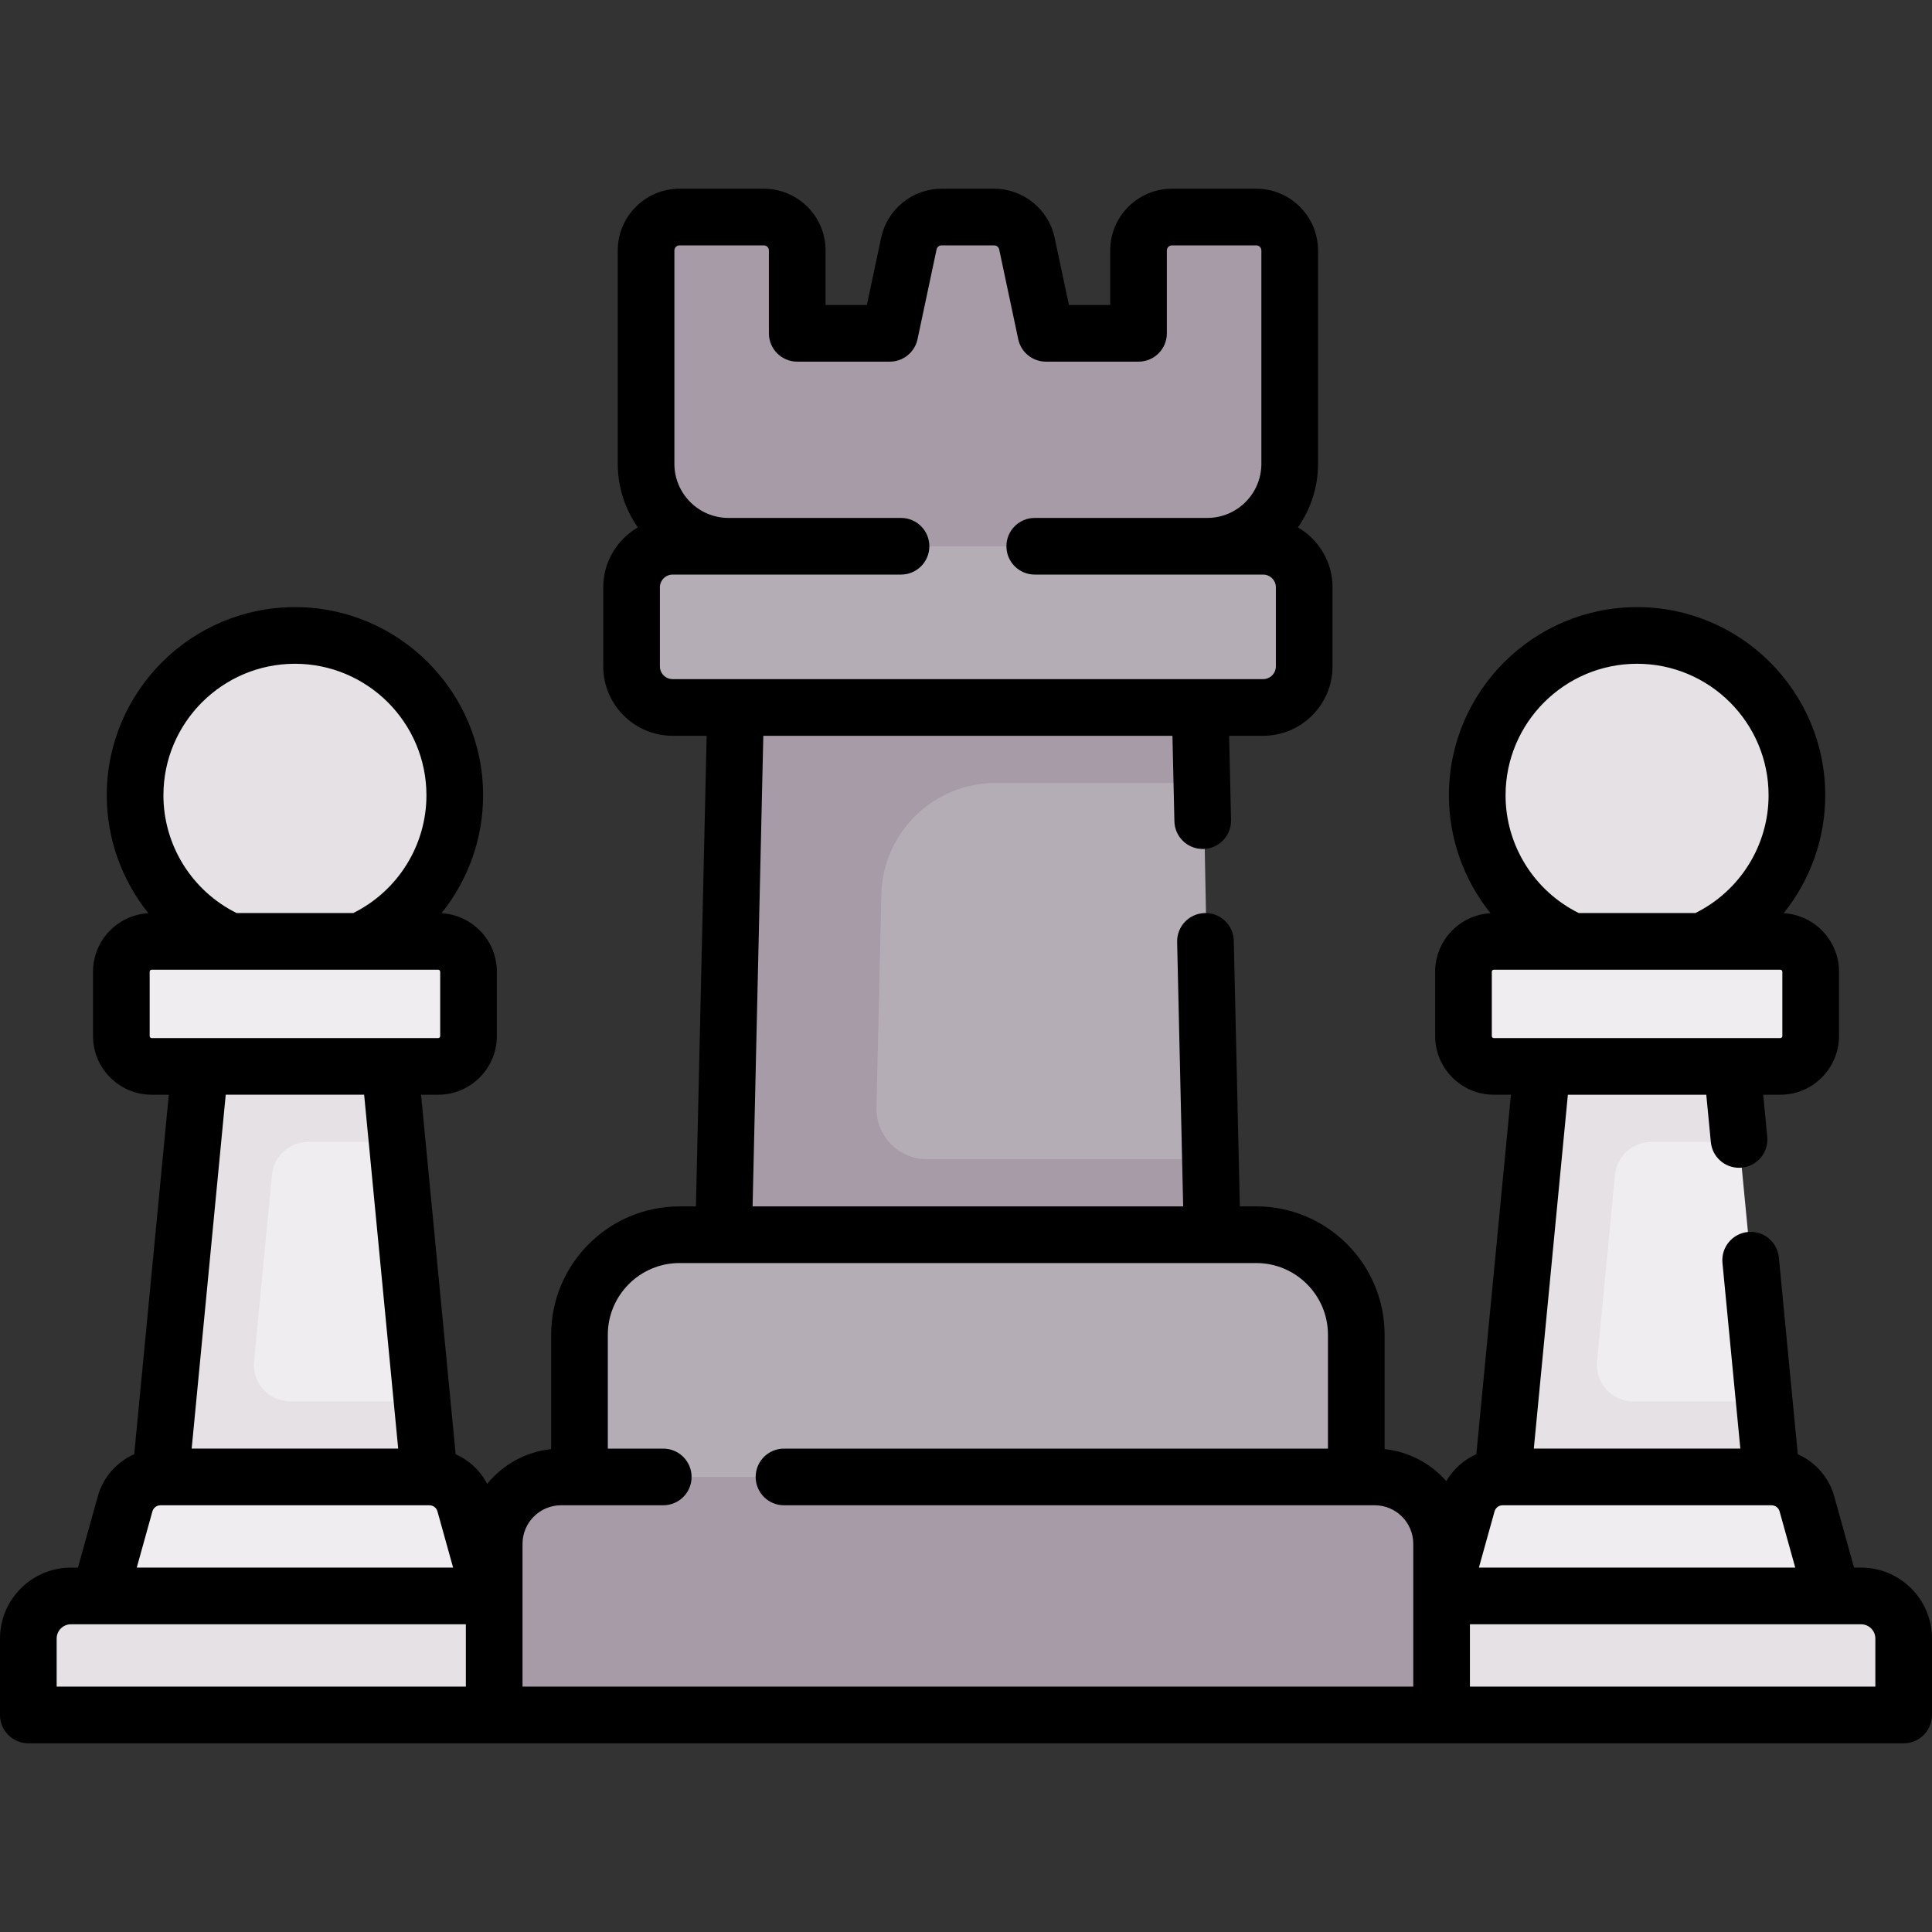 <svg id="Capa_1" enable-background="new 0 0 511.501 511.501" height="24" viewBox="0 0 511.501 511.501" width="24" xmlns="http://www.w3.org/2000/svg"><rect x="0" y="0" width="511.501" height="511.501" fill="#333333" stroke="none"/><g><g><path d="m113.45 391.023-10.458-108.693-1.505-16.55-46.81-1.105-1.958 17.655-10.459 108.693-3 19.403h79.363z" fill="#efedef"/><path d="m113.45 391.023-1.925-20h-34.691c-5.683 0-10.13-4.896-9.586-10.552l4.756-49.432c.475-4.938 4.625-8.708 9.586-8.708h23.326l-1.925-20-1.504-16.55h-22.862l-23.948-1.105-1.958 17.655-10.459 108.692-3 19.404h22.048 57.315z" fill="#e5e1e5"/><path d="m469.013 391.023-10.459-108.693-1.504-16.55-46.81-1.105-1.959 17.655-10.458 108.693-3.001 19.403h79.364z" fill="#efedef"/><path d="m469.013 391.023-1.925-20h-34.692c-5.683 0-10.13-4.896-9.586-10.552l4.756-49.432c.475-4.938 4.625-8.708 9.586-8.708h23.326l-1.925-20-1.504-16.55h-22.862l-23.948-1.105-1.958 17.655-10.459 108.693-3 19.404h22.048 57.315z" fill="#e5e1e5"/><path d="m332.61 57.463h-22.336c-4.884 0-8.843 3.959-8.843 8.843v21.94h-24.511l-5.044-23.775c-.867-4.086-4.474-7.008-8.651-7.008h-13.949c-4.177 0-7.784 2.922-8.651 7.008l-5.044 23.775h-24.511v-21.94c0-4.884-3.959-8.843-8.843-8.843h-22.336c-4.884 0-8.843 3.959-8.843 8.843v56.495c0 12.05 9.769 21.819 21.819 21.819v21.34h121.403l5.364-21.34c12.05 0 21.819-9.769 21.819-21.819v-56.495c0-4.884-3.959-8.843-8.843-8.843z" fill="#baafb9"/><path d="m332.61 57.463h-22.336c-4.884 0-8.843 3.959-8.843 8.843v21.94h-24.511l-5.044-23.775c-.867-4.086-4.474-7.008-8.651-7.008h-13.949c-4.177 0-7.784 2.922-8.651 7.008l-5.044 23.775h-24.511v-21.94c0-4.884-3.959-8.843-8.843-8.843h-22.336c-4.884 0-8.843 3.959-8.843 8.843v56.495c0 12.05 9.769 21.819 21.819 21.819v21.34h121.403l5.364-21.34c12.05 0 21.819-9.769 21.819-21.819v-56.495c0-4.884-3.959-8.843-8.843-8.843z" fill="#a79ba7"/><g><path d="m320.921 326.894-3.18-165.434h-122.981l-3.18 165.434v51.249l131.837-2.257z" fill="#b5adb6"/></g><g><path d="m320.921 326.894-.385-20h-75.131c-7.492 0-13.517-6.164-13.347-13.654l1.284-56.387c.374-16.429 13.8-29.552 30.233-29.552h55.046l-.881-45.84h-83.269-39.711l-3.18 165.433v51.249l131.836-2.257z" fill="#a79ba7"/><path d="m334.412 144.621c6.007 0 10.878 4.87 10.878 10.878v20.925c0 6.007-4.87 10.878-10.878 10.878h-156.323c-6.007 0-10.878-4.87-10.878-10.878v-20.925c0-6.007 4.87-10.878 10.878-10.878z" fill="#b5adb6"/><path d="m359.08 353.374c0-14.624-11.855-26.48-26.48-26.48h-152.699c-14.624 0-26.48 11.855-26.48 26.48v72.013h205.659z" fill="#b5adb6"/><path d="m485.171 422.531-6.792-24.393c-1.171-4.205-5.001-7.115-9.366-7.115h-71.19c-4.365 0-8.195 2.909-9.366 7.115l-6.792 24.393v12.733h104.125z" fill="#efedef"/><path d="m372.592 454.039h131.409v-20.236c0-6.225-5.047-11.272-11.272-11.272h-111.592c-4.719 0-8.544 3.825-8.544 8.544v22.964z" fill="#e5e1e5"/><path d="m129.609 422.531-6.792-24.393c-1.171-4.205-5.001-7.115-9.366-7.115h-71.191c-4.365 0-8.195 2.909-9.366 7.115l-6.792 24.393v12.733h104.126z" fill="#efedef"/><path d="m138.909 454.039h-131.409v-20.236c0-6.225 5.047-11.272 11.272-11.272h111.633c4.697 0 8.504 3.807 8.504 8.504z" fill="#e5e1e5"/><path d="m381.664 454.039v-45.309c0-9.78-7.928-17.708-17.708-17.708h-215.411c-9.78 0-17.708 7.928-17.708 17.708v45.308h250.827z" fill="#a79ba7"/><circle cx="433.418" cy="208.732" fill="#e5e1e5" r="42.318"/><path d="m471.34 249.23h-75.844c-4.438 0-8.036 3.598-8.036 8.036v17.028c0 4.438 3.598 8.036 8.036 8.036h75.844c4.438 0 8.036-3.598 8.036-8.036v-17.028c0-4.438-3.598-8.036-8.036-8.036z" fill="#efedef"/><path d="m137.167 422.531h-111.593" fill="#a79ba7"/><circle cx="77.855" cy="208.732" fill="#e5e1e5" r="42.318"/><path d="m115.778 249.23h-75.845c-4.438 0-8.036 3.598-8.036 8.036v17.028c0 4.438 3.598 8.036 8.036 8.036h75.844c4.438 0 8.036-3.598 8.036-8.036v-17.028c0-4.438-3.597-8.036-8.035-8.036z" fill="#efedef"/></g></g><path d="m492.729 415.031h-1.86l-5.264-18.905c-1.409-5.06-5.032-9.076-9.636-11.121l-5.012-52.089c-.397-4.123-4.059-7.145-8.185-6.747-4.123.396-7.144 4.061-6.747 8.184l4.732 49.17h-54.677l9.016-93.692h36.646l1.209 12.56c.374 3.879 3.639 6.782 7.457 6.782.24 0 .483-.012.728-.035 4.123-.396 7.144-4.061 6.747-8.184l-1.07-11.123h4.529c8.566 0 15.536-6.969 15.536-15.536v-17.028c0-8.271-6.502-15.033-14.66-15.492 6.986-8.686 11.019-19.642 11.019-31.222 0-27.47-22.349-49.818-49.818-49.818s-49.819 22.348-49.819 49.817c0 11.58 4.033 22.536 11.019 31.222-8.158.458-14.66 7.221-14.66 15.492v17.028c0 8.567 6.97 15.536 15.536 15.536h4.53l-9.158 95.175c-3.314 1.472-6.118 3.965-7.956 7.135-4.082-4.657-9.843-7.807-16.332-8.481v-30.286c0-18.737-15.243-33.98-33.979-33.98h-4.349l-1.603-70.334c-.093-4.083-3.432-7.329-7.495-7.329-.058 0-.115 0-.174.002-4.141.094-7.422 3.528-7.327 7.669l1.595 69.993h-113.994l2.838-124.593h108.319l.516 22.638c.093 4.083 3.432 7.329 7.495 7.329.058 0 .115 0 .174-.002 4.141-.094 7.422-3.528 7.327-7.669l-.508-22.296h8.999c10.133 0 18.377-8.244 18.377-18.377v-20.925c0-6.774-3.694-12.689-9.164-15.876 3.351-4.766 5.327-10.565 5.327-16.821v-56.496c0-9.012-7.331-16.343-16.343-16.343h-22.336c-9.012 0-16.344 7.332-16.344 16.343v14.44h-10.935l-3.783-17.831c-1.591-7.506-8.314-12.953-15.987-12.953h-13.949c-7.672 0-14.395 5.447-15.987 12.952l-3.783 17.832h-10.936v-14.44c0-9.012-7.332-16.343-16.343-16.343h-22.336c-9.012 0-16.343 7.332-16.343 16.343v56.496c0 6.256 1.976 12.055 5.327 16.821-5.47 3.187-9.164 9.102-9.164 15.876v20.925c0 10.133 8.244 18.377 18.377 18.377h8.999l-2.838 124.593h-4.349c-18.737 0-33.98 15.243-33.98 33.98v30.286c-6.822.709-12.841 4.15-16.947 9.206-1.816-3.512-4.779-6.28-8.34-7.861l-7.425-77.167-1.733-18.007h4.53c8.567 0 15.536-6.969 15.536-15.536v-17.028c0-8.271-6.501-15.033-14.66-15.492 6.986-8.686 11.019-19.642 11.019-31.222 0-27.47-22.348-49.818-49.818-49.818s-49.818 22.348-49.818 49.818c0 11.58 4.033 22.536 11.019 31.222-8.158.459-14.659 7.221-14.659 15.492v17.028c0 8.567 6.969 15.536 15.536 15.536h4.53l-9.158 95.174c-4.604 2.045-8.227 6.061-9.636 11.121l-5.264 18.905h-1.861c-10.35 0-18.771 8.421-18.771 18.771v20.236c0 4.142 3.358 7.5 7.5 7.5h496.501c4.143 0 7.5-3.358 7.5-7.5v-20.236c0-10.35-8.42-18.771-18.772-18.771zm-59.312-239.297c19.199 0 34.818 15.619 34.818 34.818 0 13.25-7.565 25.318-19.374 31.178h-30.887c-11.809-5.86-19.374-17.927-19.374-31.178 0-19.198 15.619-34.818 34.817-34.818zm-38.458 98.56v-17.028c0-.295.24-.536.536-.536h20.6.041 34.427c.009 0 .018.002.027.002.013 0 .025-.002.038-.002h20.712c.296 0 .536.241.536.536v17.028c0 .295-.24.536-.536.536h-63.08c-.019 0-.037 0-.056 0h-12.708c-.296 0-.537-.241-.537-.536zm-220.248-97.871v-20.925c0-1.862 1.515-3.377 3.377-3.377h60.46c4.142 0 7.5-3.358 7.5-7.5s-3.358-7.5-7.5-7.5h-45.682c-7.896 0-14.319-6.423-14.319-14.319v-56.496c0-.741.603-1.343 1.343-1.343h22.336c.741 0 1.343.603 1.343 1.343v21.94c0 4.142 3.358 7.5 7.5 7.5h24.511c3.542 0 6.602-2.479 7.337-5.943l5.044-23.776c.131-.617.683-1.064 1.313-1.064h13.949c.631 0 1.183.447 1.313 1.065l5.044 23.775c.735 3.465 3.795 5.943 7.337 5.943h24.511c4.143 0 7.5-3.358 7.5-7.5v-21.94c0-.741.603-1.343 1.344-1.343h22.336c.74 0 1.343.603 1.343 1.343v56.496c0 7.896-6.423 14.319-14.318 14.319h-45.682c-4.143 0-7.5 3.358-7.5 7.5s3.357 7.5 7.5 7.5h60.46c1.862 0 3.377 1.515 3.377 3.377v20.925c0 1.862-1.515 3.377-3.377 3.377h-156.323c-1.862 0-3.377-1.515-3.377-3.377zm220.971 223.726c.267-.957 1.146-1.626 2.14-1.626h.009.01 71.152.01.009c.994 0 1.874.669 2.14 1.626l4.144 14.882h-83.759zm-355.335 0c.267-.957 1.147-1.626 2.141-1.626h.009.01 71.152.01.009c.994 0 1.874.669 2.141 1.626l4.144 14.882h-83.76zm37.736-224.415c19.199 0 34.818 15.619 34.818 34.818 0 13.251-7.565 25.319-19.375 31.178h-30.886c-11.81-5.86-19.375-17.927-19.375-31.178 0-19.198 15.619-34.818 34.818-34.818zm-38.458 98.56v-17.028c0-.295.241-.536.536-.536h75.844c.295 0 .536.241.536.536v17.028c0 .295-.241.536-.536.536h-75.844c-.295 0-.536-.241-.536-.536zm56.782 15.536 1.871 19.443 7.144 74.249h-54.678l9.016-93.692zm-81.407 143.972c0-2.08 1.692-3.771 3.771-3.771h7.558 97.007v16.508h-108.336zm357.592 12.737h-233.683-.572v-37.809c0-5.629 4.579-10.208 10.208-10.208h27.055c4.142 0 7.5-3.358 7.5-7.5s-3.358-7.5-7.5-7.5h-14.678v-30.149c0-10.466 8.514-18.98 18.98-18.98h152.698c10.466 0 18.979 8.514 18.979 18.98v30.149h-144.017c-4.142 0-7.5 3.358-7.5 7.5s3.358 7.5 7.5 7.5h156.395c5.629 0 10.208 4.579 10.208 10.208v37.808h-1.573zm123.909 0h-107.336v-16.508h96.007 7.558c2.08 0 3.772 1.692 3.772 3.771v12.737z"/></g></svg>